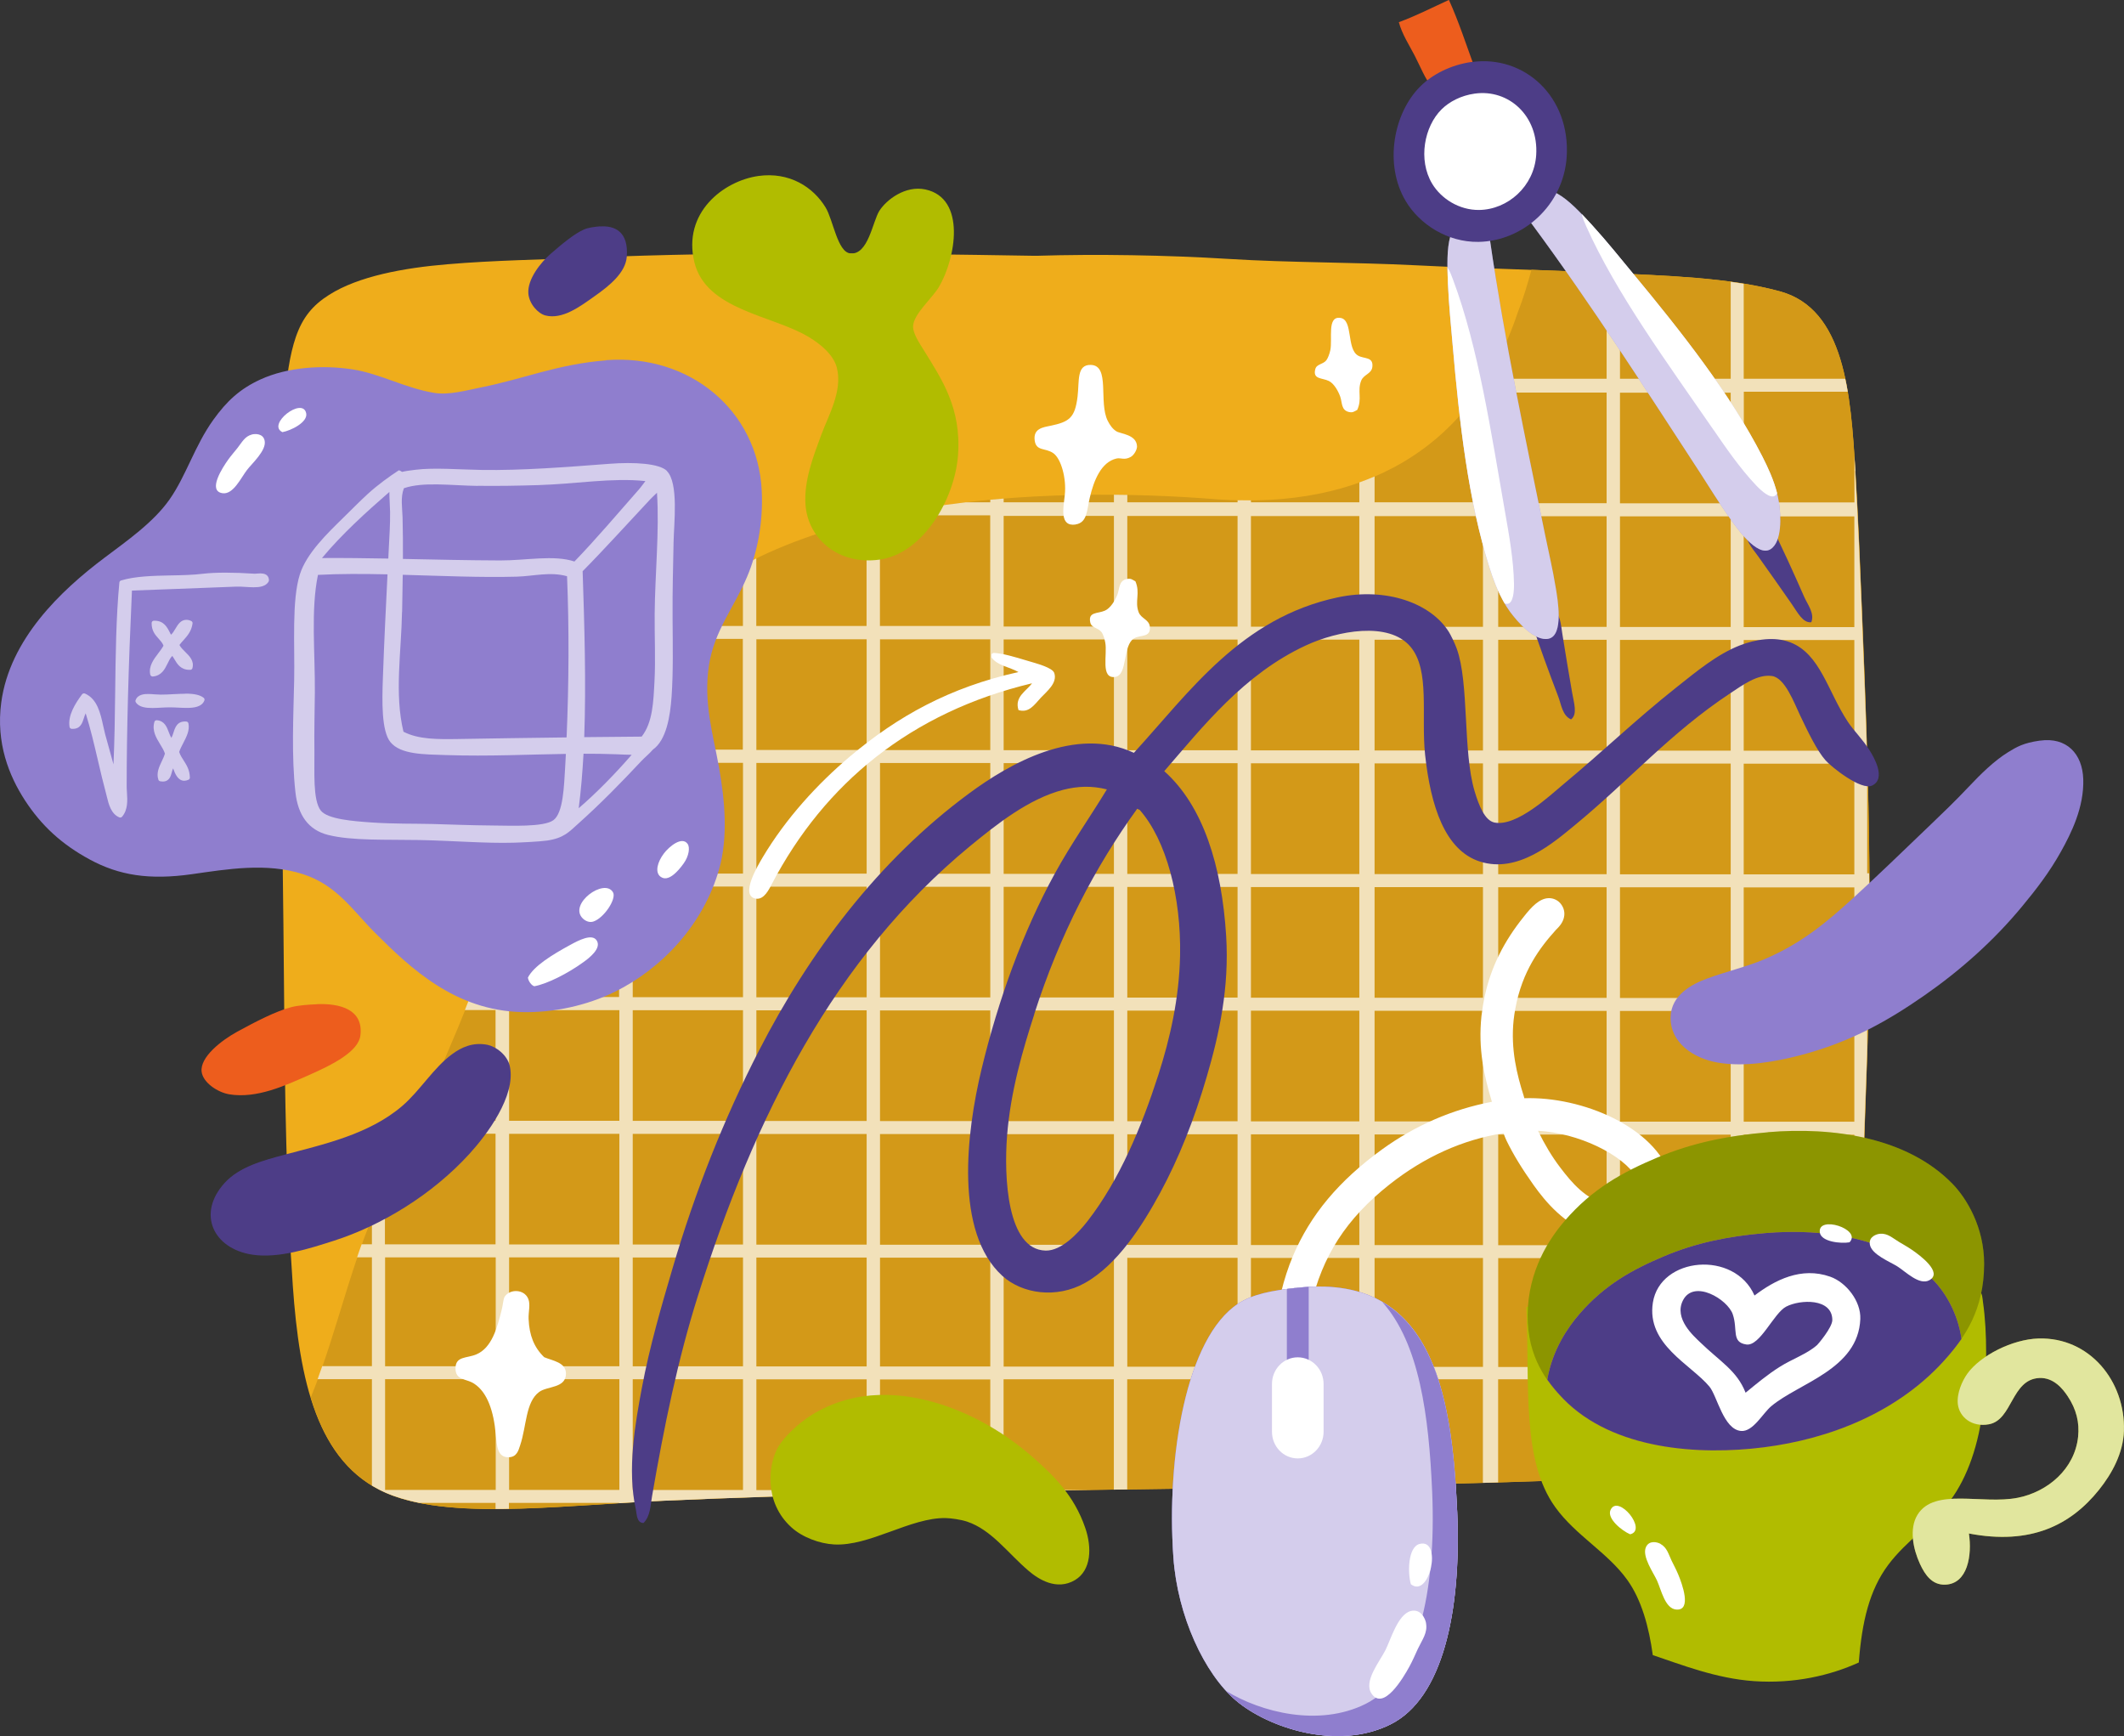 <?xml version="1.0" encoding="UTF-8"?>
<svg id="_Слой_2" data-name="Слой 2" xmlns="http://www.w3.org/2000/svg" xmlns:xlink="http://www.w3.org/1999/xlink" viewBox="0 0 238.27 194.74">
  <rect x="0" y="0" width="238.27" height="194.74" fill="#333333" stroke="none"/>
  <defs>
    <style>
      .cls-1 {
        clip-rule: evenodd;
      }

      .cls-1, .cls-2, .cls-3 {
        fill: #8f7ece;
      }

      .cls-4, .cls-5, .cls-6, .cls-7 {
        fill: #fff;
      }

      .cls-5, .cls-8, .cls-9, .cls-10, .cls-11, .cls-6, .cls-3, .cls-12 {
        fill-rule: evenodd;
      }

      .cls-8, .cls-13 {
        fill: #efad1b;
      }

      .cls-9 {
        opacity: .21;
      }

      .cls-10 {
        fill: #ed5d1d;
      }

      .cls-11 {
        fill: #b1bc00;
      }

      .cls-6, .cls-14 {
        opacity: .61;
      }

      .cls-7 {
        opacity: .7;
      }

      .cls-12, .cls-15 {
        fill: #4d3d87;
      }

      .cls-16 {
        clip-path: url(#clippath);
      }

      .cls-17 {
        opacity: .12;
      }

      .cls-18 {
        opacity: .62;
      }
    </style>
    <clipPath id="clippath">
      <path class="cls-1" d="m145.31,144.47c15.12-1.8,17.57,11.19,18.16,25.13.48,11.2-1.64,20.9-7.48,23.81-6.05,3.01-13.8.31-17.31-2.65-3.59-3.03-6.59-9.53-7.05-16.1-.79-11.24,1.43-24.63,7.27-28.44,1.69-1.1,3.83-1.46,6.41-1.76Z"/>
    </clipPath>
  </defs>
  <g id="OBJECTS">
    <g>
      <g>
        <path class="cls-8" d="m116.29,28.69c6.69-.21,14.57-.08,21.51.35,6.92.43,13.96.36,21.13.72,6.76.34,14.01.51,21,.84,7.18.34,13.99.52,19.72,2.08,7.3,1.98,7.95,11.49,8.48,20.15.32,5.29.53,10.85.75,15.99.73,17.44,1.14,31.66.58,49.47-.17,5.32-.44,11.32-.52,16.73-.18,11.35-.37,22.92-7.11,27.07-3.32,2.04-8.48,2.99-13.4,3.43-5.18.46-10.9.44-16.12.62-32.29,1.09-65.85.75-97.94,2.19-5.09.23-10.51.71-15.87.88-5.72.18-11.26-.05-15.2-1.76-7.77-3.37-9.71-12.73-10.45-23.2-.72-10.24-.9-21.46-.98-32.48-.08-10.77-.26-21.28-.35-32.98-.07-9.45.45-16.66.29-25.42-.09-5.21,0-11.58,1.38-15.58.75-2.16,1.86-3.54,3.73-4.72,3.29-2.09,8.36-3.02,13.27-3.43,5.26-.45,10.59-.52,16-.75,16.17-.69,32.65-.48,49.84-.2.08,0,.17,0,.25,0Z"/>
        <g>
          <path class="cls-13" d="m43.31,167.44c3.94,1.71,9.48,1.94,15.2,1.76,5.36-.17,10.78-.65,15.87-.88,32.09-1.44,65.65-1.1,97.94-2.19,5.22-.18,10.94-.16,16.12-.62,4.92-.44,10.08-1.39,13.4-3.43,6.74-4.15,6.92-15.71,7.11-27.07.09-5.41.35-11.41.52-16.73.56-17.81.15-32.02-.58-49.47-.21-5.14-.42-10.7-.75-15.99-.53-8.66-1.18-18.17-8.48-20.15-5.74-1.56-12.54-1.74-19.72-2.08-2.69-.13-5.42-.23-8.14-.33-.43,1.56-.9,3.18-1.54,4.79-5.24,15.73-17.83,22.02-33.55,20.97-19.4-1.57-49.81-.52-63.44,15.2-9.44,9.96-14.16,25.17-19.4,37.75-3.15,8.39-6.82,16.25-10.49,24.12-3.77,7.17-5.37,15.97-8.52,23.66,1.5,4.9,4.03,8.77,8.46,10.69Z"/>
          <g class="cls-17">
            <path d="m43.31,167.44c3.94,1.71,9.48,1.94,15.2,1.76,5.36-.17,10.78-.65,15.87-.88,32.09-1.44,65.65-1.1,97.94-2.19,5.22-.18,10.94-.16,16.12-.62,4.92-.44,10.08-1.39,13.4-3.43,6.74-4.15,6.92-15.71,7.11-27.07.09-5.41.35-11.41.52-16.73.56-17.81.15-32.02-.58-49.47-.21-5.14-.42-10.7-.75-15.99-.53-8.66-1.18-18.17-8.48-20.15-5.74-1.56-12.54-1.74-19.72-2.08-2.69-.13-5.42-.23-8.14-.33-.43,1.56-.9,3.18-1.54,4.79-5.24,15.73-17.83,22.02-33.55,20.97-19.4-1.57-49.81-.52-63.44,15.2-9.44,9.96-14.16,25.17-19.4,37.75-3.15,8.39-6.82,16.25-10.49,24.12-3.77,7.17-5.37,15.97-8.52,23.66,1.5,4.9,4.03,8.77,8.46,10.69Z"/>
          </g>
          <path class="cls-7" d="m208.14,52.83c-.03-.56-.07-1.13-.11-1.69v5.21h-12.41v-12.41h11.66c-.08-.49-.17-.98-.28-1.46h-11.39v-10.65c-.48-.08-.97-.15-1.46-.22v10.87h-12.42v-11.79c-.5-.02-1-.05-1.5-.07v11.86h-12.16v-2.24c-.67,1.32-1.41,2.55-2.21,3.69h.5v12.41h-12.16v-2.9c-.56.24-1.13.46-1.71.67v2.23h-12.16v-.22c-.5,0-1,0-1.5-.01v.23h-12.37v-.83c-.5,0-1-.02-1.5-.02v.85h-12.37v-.42c-.5.04-1,.08-1.5.13v.29h-2.75c-3.01.35-6.01.83-8.94,1.46h11.68v12.41h-12.37v-12.27c-.5.11-1,.23-1.5.35v11.92h-12.37v-7.58c-.51.25-1.01.51-1.5.77v6.81h-9.16c-.32.33-.64.67-.94,1.01-.14.15-.27.3-.41.44h10.5v12.42h-12.37v-10.25c-.52.64-1.02,1.3-1.5,1.97v8.28h-5.05c-.25.48-.5.97-.74,1.46h5.79v12.42h-11.23c-.19.49-.39.97-.58,1.46h11.8v12.41h-12.37v-10.99c-.51,1.28-1.01,2.55-1.5,3.81v7.18h-2.85c-.19.49-.39.97-.58,1.46h3.44v12.41h-8.81c-.22.49-.44.97-.67,1.46h9.48v12.41h-12.41v-6.13c-.52,1.02-1.01,2.08-1.46,3.15v2.97h-1.15c-.17.48-.35.97-.51,1.46h1.66v12.21h-5.57c-.17.49-.34.97-.52,1.46h6.09v11.94c.5.3,1.02.57,1.57.81,1.13.49,2.39.85,3.75,1.13h8.55v.68c.5,0,1,0,1.5-.02v-.66h12.37v.03c1.66-.1,3.3-.2,4.9-.27,15.76-.71,31.88-.98,48.03-1.21h-9.81v-12.42h12.37v12.38c.5,0,1-.01,1.5-.02v-12.36h12.37v12.18c.5,0,1-.01,1.5-.02v-12.16h12.16v11.95c.57-.01,1.14-.02,1.71-.03v-11.92h12.16v11.62c.57-.02,1.14-.04,1.71-.05v-11.57h12.16v11.24c.5-.01,1-.03,1.5-.05v-11.2h12.42v10.04c.49-.09.98-.2,1.46-.31v-9.73h11.38c.15-.47.29-.96.41-1.46h-11.79v-12.21h12.41v9.17c.74-4.6.83-9.91.91-15.18.09-5.41.35-11.41.52-16.73,0-.25.01-.49.02-.74v-4.26h.11c.01-.49.02-.98.03-1.46h-.14v-12.41h.23c0-.49,0-.97-.01-1.46h-.22v-12.33c-.15-5.41-.36-10.93-.6-16.81-.21-5.14-.42-10.7-.75-15.99ZM55.61,167.11h-12.41v-12.42h12.41v12.42Zm0-13.87h-12.41v-12.21h12.41v12.21Zm13.87,13.87h-12.37v-12.42h12.37v12.42Zm0-13.87h-12.37v-12.21h12.37v12.21Zm0-13.66h-12.37v-12.41h12.37v12.41Zm0-13.87h-12.37v-12.41h12.37v12.41Zm13.87,41.41h-12.37v-12.42h12.37v12.42Zm0-13.87h-12.37v-12.21h12.37v12.21Zm0-13.66h-12.37v-12.41h12.37v12.41Zm0-13.87h-12.37v-12.41h12.37v12.41Zm0-13.87h-12.37v-12.41h12.37v12.41Zm0-13.87h-12.37v-12.42h12.37v12.42Zm13.87,69.15h-12.37v-12.42h12.37v12.42Zm0-13.87h-12.37v-12.21h12.37v12.21Zm0-13.66h-12.37v-12.41h12.37v12.41Zm0-13.87h-12.37v-12.41h12.37v12.41Zm0-13.87h-12.37v-12.41h12.37v12.41Zm0-13.87h-12.37v-12.42h12.37v12.42Zm0-13.87h-12.37v-12.42h12.37v12.42Zm13.87,83.02h-12.37v-12.42h12.37v12.42Zm0-13.87h-12.37v-12.21h12.37v12.21Zm0-13.66h-12.37v-12.41h12.37v12.41Zm0-13.87h-12.37v-12.41h12.37v12.41Zm0-13.87h-12.37v-12.41h12.37v12.41Zm0-13.87h-12.37v-12.42h12.37v12.42Zm0-13.87h-12.37v-12.42h12.37v12.42Zm13.87,69.15h-12.37v-12.21h12.37v12.21Zm0-13.66h-12.37v-12.41h12.37v12.41Zm0-13.87h-12.37v-12.41h12.37v12.41Zm0-13.87h-12.37v-12.41h12.37v12.41Zm0-13.87h-12.37v-12.42h12.37v12.42Zm0-13.87h-12.37v-12.42h12.37v12.42Zm0-13.87h-12.37v-12.41h12.37v12.41Zm13.87,83.02h-12.37v-12.21h12.37v12.21Zm0-13.66h-12.37v-12.41h12.37v12.41Zm0-13.87h-12.37v-12.41h12.37v12.41Zm0-13.87h-12.37v-12.41h12.37v12.41Zm0-13.87h-12.37v-12.42h12.37v12.42Zm0-13.87h-12.37v-12.42h12.37v12.42Zm0-13.87h-12.37v-12.41h12.37v12.41Zm13.66,83.02h-12.16v-12.21h12.16v12.21Zm0-13.66h-12.16v-12.41h12.16v12.41Zm0-13.87h-12.16v-12.41h12.16v12.41Zm0-13.87h-12.16v-12.41h12.16v12.41Zm0-13.87h-12.16v-12.42h12.16v12.42Zm0-13.87h-12.16v-12.42h12.16v12.42Zm0-13.87h-12.16v-12.41h12.16v12.41Zm13.87,83.02h-12.16v-12.21h12.16v12.21Zm0-13.66h-12.16v-12.41h12.16v12.41Zm0-13.87h-12.16v-12.41h12.16v12.41Zm0-13.87h-12.16v-12.41h12.16v12.41Zm0-13.87h-12.16v-12.42h12.16v12.42Zm0-13.87h-12.16v-12.42h12.16v12.42Zm0-13.87h-12.16v-12.41h12.16v12.41Zm13.87,83.02h-12.16v-12.21h12.16v12.21Zm0-13.66h-12.16v-12.41h12.16v12.41Zm0-13.87h-12.16v-12.41h12.16v12.41Zm0-13.87h-12.16v-12.41h12.16v12.41Zm0-13.87h-12.16v-12.42h12.16v12.42Zm0-13.87h-12.16v-12.42h12.16v12.42Zm0-13.87h-12.16v-12.41h12.16v12.41Zm0-13.87h-12.16v-12.41h12.16v12.41Zm13.92,96.89h-12.42v-12.21h12.42v12.21Zm0-13.66h-12.42v-12.41h12.42v12.41Zm0-13.87h-12.42v-12.41h12.42v12.41Zm0-13.87h-12.42v-12.41h12.42v12.41Zm0-13.87h-12.42v-12.42h12.42v12.42Zm0-13.87h-12.42v-12.42h12.42v12.42Zm0-13.87h-12.42v-12.41h12.42v12.41Zm0-13.87h-12.42v-12.41h12.42v12.41Zm13.87,83.23h-12.41v-12.41h12.41v12.41Zm0-13.87h-12.41v-12.41h12.41v12.41Zm0-13.87h-12.41v-12.41h12.41v12.41Zm0-13.87h-12.41v-12.42h12.41v12.42Zm0-13.87h-12.41v-12.42h12.41v12.42Zm0-13.87h-12.41v-12.41h12.41v12.41Z"/>
        </g>
      </g>
      <g>
        <g>
          <path class="cls-12" d="m130.6,86.49c4.36,3.88,6.46,10.6,6.95,18.48.36,5.8-.76,10.96-2.17,15.77-1.41,4.83-3.13,9.16-5.24,13.06-1.98,3.64-4.76,8.05-8.45,10.11-3.18,1.77-7.02,1.22-9.25-.81-5.37-4.89-4.05-16.03-2.33-23.18,1.88-7.82,4.66-15.45,8.22-21.94,1.85-3.37,3.99-6.39,5.84-9.44-1.71-.43-3.27-.37-4.91.05-3.85,1-7.43,3.84-10.45,6.32-15.17,12.5-24.18,30.29-30.52,50.44-2.26,7.17-3.77,14.52-5.15,22.51-.17.96-.17,2.2-.95,2.96-.79,0-.75-1.04-.85-1.46-1.02-4.54-.07-9.75.66-13.66.88-4.72,2.24-9.33,3.45-13.45,2.51-8.56,5.78-16.81,9.7-24.43,5.64-10.98,13.34-21.29,23.55-28.82,4.52-3.34,11.96-7.62,18.5-4.56,6.26-6.85,12.01-15.13,22.87-17.44,5.48-1.16,10.47.67,12.47,3.89.19.3.65,1.23.87,1.84,1.42,3.89.67,11.52,2.01,16.01.5,1.67,1.16,3.3,2.24,3.52,2.49.49,6.27-3.09,7.68-4.26,4.55-3.78,8.02-7.17,12.69-10.88,2.32-1.84,4.59-3.73,7.14-4.73,1.77-.69,3.91-1.02,5.65-.35,3.39,1.3,4.22,5.53,6.48,8.93.71,1.07,1.62,1.89,2.47,3.25.37.59,1.89,3.11.24,3.89-1.22.58-4.54-2.06-5.22-2.83-.95-1.07-1.95-3.14-2.83-4.99-.71-1.49-1.72-4.26-3.18-4.47-1.61-.23-3.28,1.01-4.67,1.93-6.71,4.43-11.33,9.77-17.48,14.83-2.39,1.96-6.34,5.4-10.59,4.06-3.96-1.25-5.55-6.27-6.17-11.97-.47-4.41.58-9.5-1.64-12.13-2.43-2.89-8.2-1.79-11.73-.15-6.96,3.22-11.58,9.13-15.89,14.1Zm-14.57,27.26c-1.27,3.94-2.67,8.63-3.06,13.68-.35,4.53-.02,12.74,4.33,12.84,1.76.04,3.62-1.92,4.71-3.32,3.59-4.62,6.07-10.61,7.93-16.38,1.33-4.14,2.34-8.6,2.44-13.39.13-6.55-1.53-12.96-4.55-16.36-.13,0-.16-.09-.26-.11-4.74,6.56-8.66,14.05-11.55,23.03Z"/>
          <path class="cls-5" d="m114.26,79.66c-.5-1.52.92-2.17,1.51-3.02-13.56,3.24-23.28,11.22-29.19,22.52-.29.55-.85,1.76-1.76,1.64-1.91-.27.26-3.83.75-4.66,2.59-4.34,6.12-8.21,9.81-11.32,5.31-4.47,11.17-7.74,18.87-9.44-.98-.57-2.38-.72-3.02-1.64v-.38c.1-.02.13-.13.25-.13,1.04.06,2.27.43,3.77.88,1.04.31,2.82.77,3.02,1.38.37,1.13-.85,2.06-1.51,2.77-.73.79-1.34,1.75-2.52,1.38Z"/>
        </g>
        <path class="cls-11" d="m91.04,158.71c5-3.09,10.41-2.5,14.44-1.22,3.64,1.15,7.3,3.23,10.49,6.05,2.17,1.92,4.52,4.16,5.78,7.85.75,2.19.68,4.73-1.15,5.83-2.06,1.23-4.11-.09-5.21-1.03-2.33-1.98-4.15-4.6-6.9-5.52-.68-.23-1.81-.39-2.41-.4-3.93-.07-8.53,3.18-12.51,2.96-1.62-.09-3.55-.79-4.79-1.92-3.14-2.84-2.59-7.13-1.47-9.04.64-1.09,2.25-2.64,3.75-3.57Z"/>
        <g>
          <path class="cls-11" d="m85.06,19.74c3.5-.49,6.16,1.24,7.55,3.52.86,1.41,1.33,5,2.77,5.16,2.02.22,2.5-3.56,3.27-4.78.79-1.23,2.91-2.87,5.16-2.39,4.61.99,3.41,7.74,1.51,10.95-.74,1.24-2.86,3.05-2.89,4.4-.02.82.72,1.9,1.26,2.77,1.91,3.11,4.18,6.37,3.78,11.7-.38,5-3.96,11.03-8.81,11.7-4.68.64-8.04-2.41-8.3-6.17-.19-2.71.9-5.46,1.76-7.8.82-2.22,2.42-4.95,1.76-7.55-.36-1.44-1.83-2.68-3.27-3.52-4.07-2.39-11.4-2.98-12.71-8.3-1.37-5.57,3.27-9.14,7.17-9.69Z"/>
          <path class="cls-12" d="m54.69,117.19c.88.18,2.23,1.09,2.51,2.43.69,3.31-2.59,7.66-4.53,9.79-4.18,4.59-9.88,8.05-15.23,9.76-2.66.85-6.17,2-9.12,1.56-4.38-.66-6.26-4.57-3.14-8.03,1.65-1.83,4.33-2.54,6.73-3.18,4.29-1.15,9.47-2.26,13.21-5.47,1.99-1.7,3.53-4.31,5.61-5.82,1.01-.74,2.29-1.37,3.96-1.04Z"/>
          <path class="cls-12" d="m67.3,25.4c1.64-.12,3.24.56,3.01,3.41-.14,1.76-1.89,3.21-3.62,4.42-1.58,1.12-3.59,2.65-5.52,2.15-.79-.21-1.8-1.26-1.9-2.46-.12-1.61,1.4-3.49,2.49-4.44,1.28-1.11,2.68-2.28,3.75-2.74.48-.21,1.18-.3,1.78-.35Z"/>
          <path class="cls-10" d="m35.53,112.63c2.65-.11,5.25.61,4.9,3.5-.21,1.79-3.03,3.25-5.81,4.47-2.55,1.12-5.79,2.66-8.91,2.14-1.29-.22-2.93-1.3-3.09-2.52-.22-1.64,2.23-3.54,3.99-4.5,2.05-1.12,4.32-2.3,6.05-2.75.78-.21,1.91-.29,2.88-.33Z"/>
          <path class="cls-3" d="m228.86,83.07c2.94-.41,4.75,1.44,4.84,4.33.1,3.14-1.34,6.04-2.52,8.15-1.29,2.31-2.76,4.21-4.36,6.14-3.16,3.82-6.89,7.14-10.94,9.96-3.86,2.68-8.13,5.22-14.04,6.74-2.55.66-6.03,1.32-9.1.8-2.79-.47-5.41-2.26-5.33-5.13.07-2.45,2.33-3.66,4.16-4.33,2.04-.74,4.39-1.31,6.29-2.11,4.27-1.8,7.14-4.27,9.97-6.84,2.73-2.49,5.71-5.37,8.71-8.25,1.39-1.33,2.87-2.75,4.26-4.23,1.42-1.51,2.93-2.98,4.45-3.92.99-.61,1.73-1.05,3.58-1.31Z"/>
        </g>
        <g>
          <g>
            <path class="cls-5" d="m120.68,58.83c-1.87.28-1.38-1.93-1.23-3.32.2-1.87-.42-4.07-1.29-4.68-.9-.63-1.93-.19-2.09-1.44-.17-1.33.94-1.46,1.75-1.63,2.14-.44,2.77-.9,3.06-3.27.21-1.74-.13-3.61,1.49-3.56,2.2.06.84,4.18,1.9,6.28.25.49.55.91.97,1.17.48.29,2.25.35,2.31,1.67.02.37-.33,1-.72,1.21-.72.39-1.09.05-1.59.17-1.7.4-2.53,2.42-2.99,4.4-.33,1.39-.27,2.79-1.58,2.99Z"/>
            <path class="cls-5" d="m127.38,65.21c-.37-.2-.49-.36-.96-.27-.93.18-.81,1.07-1.07,1.75-.25.65-.78,1.53-1.4,1.8-.8.36-1.92.1-1.64,1.34.14.61.86.56,1.25,1.06.2.25.36.8.43,1.19.25,1.34-.56,4.06,1.09,3.85,1.48-.19.8-3.59,2.18-4.35.72-.4,1.83-.05,1.73-1.27-.07-.83-.98-.91-1.26-1.65-.46-1.24.21-2.11-.36-3.46Z"/>
          </g>
          <path class="cls-5" d="m61.03,152.22c.99.42,2.47.58,2.46,1.87-.02,1.63-2.08,1.36-3,2.03-1.54,1.13-1.41,3.82-2.14,5.99-.19.57-.37,1.34-1.32,1.34-1.21,0-1.29-1.2-1.42-2.59-.22-2.5-.91-4.69-2.43-5.67-.92-.59-2.1-.35-2.08-1.73.01-1.37,1.26-1.09,2.34-1.55,1.72-.73,2.33-2.92,2.86-5.08.12-.48.16-1.14.31-1.38.55-.88,2.18-.9,2.65.23.27.64,0,1.48.04,2.28.08,1.82.61,3.16,1.73,4.25Z"/>
          <path class="cls-5" d="m152.25,45.98c-.36.18-.48.33-.93.23-.88-.2-.74-1.05-.97-1.71-.22-.63-.7-1.49-1.28-1.77-.76-.37-1.83-.16-1.52-1.33.15-.58.84-.51,1.23-.98.19-.24.37-.75.45-1.12.28-1.27-.41-3.9,1.16-3.64,1.41.23.65,3.46,1.95,4.22.68.4,1.74.1,1.61,1.27-.09.79-.97.84-1.25,1.54-.47,1.17.14,2.02-.45,3.29Z"/>
        </g>
        <g>
          <g>
            <path class="cls-12" d="m176.24,80.69c-.98-.43-1.09-1.66-1.44-2.57-1.01-2.65-2.15-5.73-3.08-8.6.57-.54,1.71-1.14,2.46-.99.87.18.91,1.51,1.1,2.68.37,2.36.71,4.28,1.08,6.47.19,1.13.64,2.43-.12,3.01Z"/>
            <path class="cls-3" d="m165.7,24.43c1.08-1.38,1.32,1.66,1.44,2.46,1.63,11.28,4,22.37,6.2,33.15.37,1.83.83,3.72,1.19,5.92.19,1.17.94,5.3-.81,5.68-1.53.34-3.46-1.84-4.33-3.03-1.13-1.55-1.81-3.41-2.32-5.03-2.36-7.48-3.35-16.08-4.12-25-.16-1.9-.42-4.36-.52-6.8-.16-3.91-.22-7.68,3.27-7.34Z"/>
            <path class="cls-4" d="m169.16,67.72c.6-.13.69-1.4.68-2.23-.04-2.72-.6-5.74-.96-7.81-1.63-9.27-3-18.61-5.89-26.35-.13-.34-.33-.91-.61-1.33,0,.58.03,1.18.05,1.78.1,2.45.36,4.9.52,6.8.77,8.92,1.76,17.52,4.12,25,.41,1.31.94,2.77,1.72,4.1.12.05.25.06.38.03Z"/>
            <path class="cls-12" d="m203.19,69.8c.39-1-.39-1.95-.79-2.84-1.14-2.6-2.49-5.59-3.85-8.29-.78.01-2.02.39-2.44,1.02-.5.74.4,1.71,1.1,2.68,1.39,1.94,2.5,3.54,3.78,5.37.66.94,1.25,2.17,2.21,2.05Z"/>
            <path class="cls-3" d="m171.15,22.37c-1.74-.21.23,2.11.7,2.76,6.77,9.16,12.88,18.73,18.89,27.94,1.02,1.57,2.02,3.23,3.31,5.05.68.97,3.06,4.43,4.57,3.48,1.32-.84,1.17-3.74.95-5.2-.29-1.89-1.11-3.7-1.89-5.21-3.58-6.98-8.92-13.79-14.64-20.68-1.22-1.47-2.76-3.4-4.41-5.21-2.63-2.89-5.24-5.62-7.49-2.93Z"/>
            <path class="cls-6" d="m165.7,24.43c1.08-1.38,1.32,1.66,1.44,2.46,1.63,11.28,4,22.37,6.2,33.15.37,1.83.83,3.72,1.19,5.92.19,1.17.94,5.3-.81,5.68-1.53.34-3.46-1.84-4.33-3.03-1.13-1.55-1.81-3.41-2.32-5.03-2.36-7.48-3.35-16.08-4.12-25-.16-1.9-.42-4.36-.52-6.8-.16-3.91-.22-7.68,3.27-7.34Z"/>
            <path class="cls-6" d="m171.15,22.37c-1.74-.21.23,2.11.7,2.76,6.77,9.16,12.88,18.73,18.89,27.94,1.02,1.57,2.02,3.23,3.31,5.05.68.97,3.06,4.43,4.57,3.48,1.32-.84,1.17-3.74.95-5.2-.29-1.89-1.11-3.7-1.89-5.21-3.58-6.98-8.92-13.79-14.64-20.68-1.22-1.47-2.76-3.4-4.41-5.21-2.63-2.89-5.24-5.62-7.49-2.93Z"/>
            <path class="cls-4" d="m192.26,48.26c1.19,1.73,2.92,4.28,4.8,6.24.58.6,1.53,1.44,2.05,1.11.11-.07.19-.17.25-.29-.38-1.49-1.04-2.9-1.66-4.13-3.58-6.98-8.92-13.79-14.64-20.68-1.22-1.47-2.76-3.4-4.41-5.21-.4-.45-.81-.88-1.21-1.3.1.49.35,1.04.5,1.38,3.38,7.54,8.97,15.14,14.32,22.89Z"/>
            <g>
              <path class="cls-10" d="m165.44,7.62c-1.64.69-3.3,1.36-4.74,2.25-.87-1.07-1.36-2.4-2-3.63-.62-1.2-1.4-2.37-1.78-3.75,1.98-.73,3.76-1.65,5.62-2.5,1.09,2.4,1.95,5.05,2.89,7.62Z"/>
              <path class="cls-12" d="m165.08,6.96c5.94-.83,11.11,3.91,10.67,10.64-.36,5.43-4.92,9.46-9.9,9.53-3.47.05-6.6-1.96-8.16-4.58-2.46-4.13-1.36-9.9,1.66-12.88,1.34-1.32,3.38-2.39,5.73-2.72Z"/>
              <path class="cls-5" d="m165.43,10.5c3.84-.54,7.18,2.53,6.9,6.89-.23,3.51-3.18,6.12-6.4,6.16-2.24.03-4.27-1.27-5.28-2.96-1.59-2.67-.88-6.41,1.07-8.33.87-.86,2.19-1.55,3.71-1.76Z"/>
            </g>
          </g>
          <g>
            <path class="cls-3" d="m67.96,40.4c9.47-.74,17.04,5.69,17.49,14.6.18,3.59-.49,6.98-1.64,9.69-1.46,3.47-3.67,6.01-4.28,9.94-.64,4.16.46,7.7,1.13,11.45.64,3.6,1.05,7.79,0,11.45-1.75,6.11-6.31,11.06-11.7,13.72-3.1,1.52-6.85,2.36-10.44,2.27-7.47-.2-12.42-4.87-16.48-8.93-2.49-2.49-4.24-5.31-8.05-6.54-4.09-1.33-8.56-.55-12.46,0-4.79.68-8.18.13-11.45-1.64-3.13-1.69-5.43-3.79-7.3-6.67-1.76-2.72-3.25-6.39-2.64-10.95.95-7.08,6.64-12.52,11.58-16.23,2.52-1.9,5.49-3.96,7.3-6.54,1.86-2.65,2.82-6.02,4.91-8.93,1.52-2.12,3-3.48,5.29-4.53,3.09-1.41,7.03-1.64,10.32-1.13,3.08.47,5.89,2.1,9.19,2.64,1.63.27,3.66-.3,5.29-.63,4.8-.96,8.52-2.59,13.96-3.02Z"/>
            <g class="cls-14">
              <path class="cls-4" d="m29.28,64.31c-.13,0-.27.01-.4.02-.1,0-.18.02-.3.02-2.45-.16-4.4-.16-5.77,0-1.15.14-2.43.17-3.68.19-1.97.04-4,.09-5.56.57-.1.03-.17.12-.18.23-.37,3.88-.42,8.15-.47,12.28-.03,2.69-.07,5.45-.19,8.11-.14-.51-.28-1.02-.42-1.52-.18-.63-.35-1.26-.52-1.88-.07-.29-.14-.59-.21-.9-.31-1.43-.67-3.04-2.05-3.64-.11-.05-.24-.01-.32.08-.77,1.03-1.62,2.38-1.41,3.66.02.12.12.21.24.22.05,0,.09,0,.14,0,.86,0,1.07-.7,1.23-1.21.06-.19.12-.38.2-.53.53,1.67.97,3.54,1.39,5.35.28,1.2.57,2.44.88,3.58.04.13.07.26.1.4.21.87.48,1.96,1.41,2.34.03.01.07.02.1.02.08,0,.15-.03.2-.09.67-.78.61-1.83.55-2.75-.02-.25-.03-.5-.03-.73,0-5.99.19-13.15.59-21.89,1.54-.06,3.19-.12,4.86-.18,2.3-.08,4.65-.17,6.8-.26.33-.01.7,0,1.07.03.31.02.62.04.92.04.62,0,1.38-.07,1.69-.66.02-.04.03-.09.03-.14-.01-.28-.14-.75-.9-.75Z"/>
              <path class="cls-4" d="m16.86,75.67c.03.12.13.21.26.21,0,0,.02,0,.02,0,.98-.09,1.34-.81,1.65-1.44.16-.33.31-.65.54-.87.09.12.16.25.24.38.31.52.7,1.18,1.68,1.18h.1c.12,0,.21-.09.24-.2.21-.81-.34-1.35-.81-1.81-.26-.26-.51-.5-.65-.78.13-.18.28-.34.44-.52.45-.5.91-1.02,1.03-1.89.02-.12-.05-.23-.15-.28-.2-.09-.37-.13-.55-.13-.63,0-.95.54-1.23,1.01-.16.26-.31.52-.49.66-.04-.08-.09-.17-.13-.25-.3-.59-.67-1.32-1.71-1.32h-.08c-.14,0-.25.12-.25.26-.01.88.41,1.34.78,1.75.22.25.44.48.55.79-.15.28-.36.56-.59.86-.51.67-1.09,1.44-.9,2.37Z"/>
              <path class="cls-4" d="m20.81,77.81c-.44,0-.91.03-1.37.05-.47.03-.96.05-1.42.05-.2,0-.42-.02-.65-.03-.25-.02-.51-.04-.75-.04-.32,0-1.17,0-1.41.7-.03.07-.02.16.02.22.35.58,1.18.65,1.87.65.33,0,.68-.02,1.02-.04.65-.04,1.24-.04,1.88,0,.33.02.66.03.97.03.77,0,1.68-.1,1.96-.84.04-.11,0-.23-.09-.3-.42-.32-1.05-.46-2.04-.46Z"/>
              <path class="cls-4" d="m20.1,84.35c.1-.33.28-.66.46-1.01.36-.7.74-1.42.58-2.2-.02-.11-.12-.2-.23-.21-1.04-.09-1.27.68-1.45,1.24-.07.22-.14.43-.23.59-.12-.18-.21-.41-.3-.65-.21-.56-.47-1.26-1.34-1.33-.13,0-.24.07-.27.19-.29.99.21,1.79.64,2.5.22.36.43.7.54,1.05-.07.27-.21.56-.35.86-.3.63-.64,1.34-.38,2.08.03.09.11.15.2.17.1.02.2.03.28.03.75,0,.91-.61,1.03-1.06.04-.17.09-.31.14-.42.22.61.54,1.39,1.25,1.39.15,0,.31-.04.47-.11.1-.04.16-.14.16-.24-.02-.88-.37-1.41-.7-1.93-.19-.3-.38-.58-.49-.93Z"/>
            </g>
            <g>
              <g>
                <path class="cls-5" d="m31.68,48.47c-1.79-.87,2.28-4.02,2.67-2.11.2,1-1.72,1.94-2.67,2.11Z"/>
                <path class="cls-5" d="m28.23,48.74c.4-.11,1.3-.13,1.46.7.22,1.08-1.44,2.56-1.98,3.27-.67.86-1.53,2.78-2.74,2.61-1.73-.24,0-2.89.64-3.78.34-.47.72-.9,1.02-1.28.52-.66.83-1.31,1.61-1.52Z"/>
              </g>
              <g>
                <path class="cls-5" d="m59.22,109.65c.65-1.29,2.71-2.56,4.81-3.7.9-.49,2.37-1.25,2.89-.49.63.91-.9,2.04-1.45,2.44-1.74,1.27-4.09,2.46-5.53,2.72-.33-.09-.67-.58-.72-.97Z"/>
                <path class="cls-5" d="m65.38,103.02c-1.66-1.62,2.44-4.6,3.39-2.93.41.73-1.03,2.91-2.23,3.28-.43.13-.87-.07-1.16-.35Z"/>
                <path class="cls-5" d="m74.09,98.33c-.65-.51-.33-1.66.39-2.61.58-.77,2.03-1.97,2.66-1.06.28.4.14,1.36-.43,2.16-.67.95-1.78,2.16-2.61,1.51Z"/>
              </g>
            </g>
            <path class="cls-6" d="m74.83,52.83c-.85-.86-3.72-1.02-6.45-.81-4.96.38-9.89.76-14.33.69-2.53-.04-5.39-.28-7.43-.02-.56.07-1.08.13-1.52.24-.11-.08-.22-.15-.36-.18-1.09.71-2.37,1.64-3.45,2.62-.96.88-1.91,1.85-2.81,2.73-1.72,1.69-4.09,3.95-4.84,6.32-.93,2.91-.56,7.98-.64,11.85-.09,4.24-.31,8.48.14,12.58.28,2.56,1.44,4.24,3.67,4.8,2.69.67,6.49.5,10.21.57,3.68.07,7.5.39,10.58.3.78-.02,2.94-.12,3.77-.24,1.9-.28,2.47-.98,3.47-1.87,2.57-2.3,4.86-4.65,7.08-7.02.39-.42.91-.83,1.32-1.31,1.5-1.06,1.94-3.68,2.1-5.97.19-2.77.13-5.81.11-8.69-.02-3.58.06-5.52.11-8.56.04-2.15.59-6.67-.75-8.03Zm-21.22,1.66c2.22.03,4.55-.01,6.79-.08,4.22-.13,8.3-.85,12-.45-.24.31-.46.63-.66.86-2.41,2.74-4.88,5.66-7.3,8.16-2.29-.77-5.46-.11-8.31-.12-3.67-.01-7.31-.1-10.93-.17.01-1.54,0-3.08-.04-4.65-.03-1.06-.25-2.25.15-3.28,2.19-.75,5.27-.3,8.3-.26Zm-8.5,14.11c.02-1.38.05-2.75.07-4.13,4.35.12,8.81.32,12.77.21,1.98-.06,3.75-.58,5.66-.05.24,5.77.21,12.04-.05,18.08-4.06.05-8.28.11-12.23.18-2.21.03-4.38.06-6.07-.82-1.03-4.27-.24-8.91-.16-13.46Zm-1.43-13.43c0,.77.07,1.64.08,2.27.02,1.33-.09,2.89-.13,3.78-.02.49-.05.96-.07,1.43-2.48-.04-4.96-.08-7.44-.06,2.25-2.7,4.97-5.16,7.57-7.42Zm18.39,36.83c-1.1.79-4.79.6-6.78.59-2.52-.02-4.63-.11-6.8-.17-2.02-.05-4.3,0-6.8-.17-1.98-.14-4.94-.35-5.71-1.34-.91-1.18-.68-4.45-.71-6.53-.03-2.4.03-4.77.05-6.67.04-4.44-.47-9.32.35-13.23,2.41-.13,5.07-.12,7.8-.06-.19,3.94-.37,7.36-.52,11.67-.09,2.52-.17,5.9.85,7.15,1.15,1.4,3.77,1.37,6.21,1.45,4.87.16,9.14-.07,13.47-.13-.03.5-.05.99-.08,1.48-.13,2.13-.21,5.16-1.33,5.96Zm2.85-1.35c.25-1.94.42-3.99.54-6.11,1.21,0,2.43.01,3.68.06.6.02,1.17.06,1.72.06-1.9,2.19-4.02,4.34-5.94,5.99Zm8.52-21.79c-.02,2.54.11,5.15-.02,7.55-.12,2.28-.19,4.62-1.44,6.21-2.02.01-4.19.03-6.44.06.22-6.07.02-12.59-.18-18.61,2.5-2.53,5.13-5.45,7.56-8.04.22-.24.5-.49.78-.76.28,4.31-.22,9.1-.26,13.59Z"/>
          </g>
          <g>
            <g>
              <g>
                <path class="cls-4" d="m187.48,132.19l-.07-.22c-1.72-5.54-9.92-9.01-16.41-8.79-.02-.09-.05-.18-.07-.26-.75-2.36-1.48-5.21-1.13-8.52.05-.43.11-.85.19-1.27.77-4.21,2.75-6.84,4.56-8.84l.08-.08c.27-.27.77-.78.85-1.52.06-.52-.12-1.03-.49-1.43-.34-.35-.8-.54-1.29-.52-1.02.04-1.9.99-2.7,2l-.07.09c-2.22,2.75-3.65,5.62-4.35,8.79-.17.78-.3,1.57-.39,2.34-.39,3.73.3,6.7,1.17,9.62-4.46.85-8.6,2.65-12.32,5.34-4.85,3.52-8.03,7.32-10,11.96-1.06,2.51-1.78,5.48-2.14,8.83-.03.27-.05.53-.07.79-.54,6.2.14,11.43,2.14,16.47.72,1.81,1.73,3.57,2.92,5.07l.11.15c.34.45,1.12,1.5,2.36,1.33.18-.02.37-.08.55-.15l.28-.12c.12-.05.21-.14.27-.26l.13-.28c.1-.2.16-.42.18-.63.11-.99-.53-1.64-.87-1.99,0,0-.04-.04-.04-.04-.02-.02-.05-.05-.07-.07-1.87-2.38-3.25-5.64-4-9.44-.41-2.05-.6-4.33-.57-6.58.04-2.69.32-5.19.82-7.43,1.27-5.63,3.99-9.85,8.84-13.68,3.91-3.09,8.21-5.03,12.78-5.75,0,.01.01.03.02.04.09.24.19.53.33.81.74,1.52,1.7,3.1,3.03,4.97,1.32,1.85,3.45,4.44,6.72,5.54,1.34.45,2.82.6,4.16.42,1.03-.14,1.97-.46,2.71-.94,1.53-1,2.29-2.62,2.12-4.58-.04-.44-.17-.84-.28-1.16Zm-3.31,1.49c0,.09,0,.18-.01.27-.04.4-.2.69-.51.91-.68.48-2.13.59-3.34.27-2.42-.62-3.95-2.42-5.3-4.2-.9-1.18-1.71-2.53-2.48-4.1,4.48.25,9.53,2.62,11.14,5.34.27.45.51,1.16.51,1.51Z"/>
                <g>
                  <path class="cls-3" d="m145.31,144.47c15.12-1.8,17.57,11.19,18.16,25.13.48,11.2-1.64,20.9-7.48,23.81-6.05,3.01-13.8.31-17.31-2.65-3.59-3.03-6.59-9.53-7.05-16.1-.79-11.24,1.43-24.63,7.27-28.44,1.69-1.1,3.83-1.46,6.41-1.76Z"/>
                  <g class="cls-16">
                    <path class="cls-3" d="m145.31,144.47c15.12-1.8,17.57,11.19,18.16,25.13.48,11.2-1.64,20.9-7.48,23.81-6.05,3.01-13.8.31-17.31-2.65-3.59-3.03-6.59-9.53-7.05-16.1-.79-11.24,1.43-24.63,7.27-28.44,1.69-1.1,3.83-1.46,6.41-1.76Z"/>
                    <path class="cls-6" d="m145.31,144.47c15.12-1.8,17.57,11.19,18.16,25.13.48,11.2-1.64,20.9-7.48,23.81-6.05,3.01-13.8.31-17.31-2.65-3.59-3.03-6.59-9.53-7.05-16.1-.79-11.24,1.43-24.63,7.27-28.44,1.69-1.1,3.83-1.46,6.41-1.76Z"/>
                    <g>
                      <path class="cls-2" d="m163.47,169.61c-.43-10.15-1.85-19.78-8.42-23.59,4.19,4.66,5.24,12.79,5.61,21.29.48,11.2-1.64,20.9-7.48,23.81-5.23,2.6-11.71.94-15.64-1.46.37.41.75.78,1.15,1.11,3.51,2.96,11.25,5.66,17.31,2.65,5.84-2.91,7.96-12.61,7.48-23.81Z"/>
                      <g>
                        <rect class="cls-2" x="144.36" y="143.96" width="2.45" height="10.92"/>
                        <path class="cls-5" d="m148.48,160.59c0,1.65-1.3,2.99-2.9,2.99h0c-1.6,0-2.89-1.34-2.89-2.99v-5.36c0-1.65,1.29-2.99,2.89-2.99h0c1.6,0,2.9,1.34,2.9,2.99v5.36Z"/>
                      </g>
                    </g>
                  </g>
                </g>
              </g>
              <g>
                <path class="cls-5" d="m158.27,177.69c2.12,1.67,3.57-5.18.99-4.52-1.34.34-1.35,3.26-.99,4.52Z"/>
                <path class="cls-5" d="m159.98,182.07c-.1-.56-.61-1.66-1.73-1.37-1.45.38-2.27,3.28-2.82,4.36-.66,1.32-2.5,3.52-1.57,4.9,1.33,1.97,3.53-1.72,4.24-3.02.38-.69.68-1.41.96-2.01.49-1.03,1.11-1.79.91-2.87Z"/>
              </g>
            </g>
            <g>
              <g>
                <path class="cls-11" d="m221.99,144.75c.41.25.4.88.46,1.29.5,3.44.44,7.96.02,11.72-.47,4.22-1.75,7.93-3.69,10.54-1.95,2.63-4.93,4.5-6.96,7.22-2.1,2.81-2.95,6.36-3.3,10.95-3.21,1.46-7.25,2.4-11.76,2.09-4.22-.29-8.16-1.85-11.35-2.92-.43-3.15-1.27-6.22-2.86-8.43-2.19-3.07-5.79-4.98-8.08-8.16-3.79-5.26-2.87-13.51-3.24-22.46,16.52-1.24,33.62-1.24,50.75-1.83Z"/>
                <path class="cls-11" d="m220.87,171.99c.37,2.43-.12,5.69-2.69,5.75-1.41.03-2.2-1.03-2.8-2.33-.75-1.63-1.25-3.94-.27-5.52,1.91-3.07,7.25-1.1,11.26-1.9,3.38-.68,6.37-3.25,6.75-6.83.17-1.6-.19-3.09-1.17-4.56-.52-.78-1.56-2.13-3.2-2.04-3.13.17-2.98,4.7-5.63,5.19-1.95.36-3.32-.83-3.49-2.25-.14-1.22.48-2.6,1.06-3.42,1.46-2.04,5.05-3.86,7.97-3.95,5.75-.18,9.78,4.8,9.6,10.36-.08,2.5-1.34,4.8-2.81,6.63-3.16,3.93-7.63,6.21-14.58,4.88Z"/>
                <g class="cls-18">
                  <path class="cls-5" d="m220.87,171.99c.37,2.43-.12,5.69-2.69,5.75-1.41.03-2.2-1.03-2.8-2.33-.75-1.63-1.25-3.94-.27-5.52,1.91-3.07,7.25-1.1,11.26-1.9,3.38-.68,6.37-3.25,6.75-6.83.17-1.6-.19-3.09-1.17-4.56-.52-.78-1.56-2.13-3.2-2.04-3.13.17-2.98,4.7-5.63,5.19-1.95.36-3.32-.83-3.49-2.25-.14-1.22.48-2.6,1.06-3.42,1.46-2.04,5.05-3.86,7.97-3.95,5.75-.18,9.78,4.8,9.6,10.36-.08,2.5-1.34,4.8-2.81,6.63-3.16,3.93-7.63,6.21-14.58,4.88Z"/>
                </g>
                <path class="cls-11" d="m198.32,126.99c7.32-.62,15.65.57,20.73,5.81,1.55,1.6,3.54,4.83,3.53,8.97-.01,5.17-2.2,8.18-4.08,10.36-5.45,6.33-13.38,9.27-20.61,10.19-7.28.93-16.92.3-22.51-5.41-1.81-1.85-4.05-4.66-4.01-9.43.04-5,2.48-8.61,4.18-10.57,3.08-3.57,6.45-5.43,10.4-7.09,3.84-1.62,7.83-2.44,12.37-2.82Z"/>
                <path class="cls-9" d="m198.32,126.99c7.32-.62,15.65.57,20.73,5.81,1.55,1.6,3.54,4.83,3.53,8.97-.01,5.17-2.2,8.18-4.08,10.36-5.45,6.33-13.38,9.27-20.61,10.19-7.28.93-16.92.3-22.51-5.41-1.81-1.85-4.05-4.66-4.01-9.43.04-5,2.48-8.61,4.18-10.57,3.08-3.57,6.45-5.43,10.4-7.09,3.84-1.62,7.83-2.44,12.37-2.82Z"/>
                <g>
                  <path class="cls-13" d="m216.92,143.62c-4.64-4.79-12.26-5.88-18.94-5.31-4.14.35-7.8,1.11-11.3,2.59-3.61,1.52-6.68,3.22-9.5,6.48-1.28,1.48-3.02,3.97-3.61,7.36.59.85,1.23,1.57,1.82,2.18,5.59,5.71,15.23,6.34,22.51,5.41,7.22-.92,15.16-3.86,20.61-10.19.51-.59,1.03-1.24,1.53-1.96-.42-2.99-1.91-5.31-3.11-6.55Z"/>
                  <path class="cls-15" d="m216.92,143.62c-4.64-4.79-12.26-5.88-18.94-5.31-4.14.35-7.8,1.11-11.3,2.59-3.61,1.52-6.68,3.22-9.5,6.48-1.28,1.48-3.02,3.97-3.61,7.36.59.85,1.23,1.57,1.82,2.18,5.59,5.71,15.23,6.34,22.51,5.41,7.22-.92,15.16-3.86,20.61-10.19.51-.59,1.03-1.24,1.53-1.96-.42-2.99-1.91-5.31-3.11-6.55Z"/>
                </g>
                <path class="cls-4" d="m205.32,143.2c-3.27-1.16-6.23.39-8.5,2.11-2.24-5.11-10.59-4.35-11.4.79-.74,4.7,4.25,6.92,6.34,9.42.87,1.04,1.57,4.8,3.54,4.98,1.35.12,2.42-1.95,3.39-2.77,3.1-2.62,9.77-4.13,10-9.79.08-2.01-1.59-4.11-3.37-4.74Zm-1.5,7.68c-1.08.97-2.8,1.56-4.17,2.43-1.38.87-2.56,1.86-3.83,2.9-.98-2.49-2.83-3.46-5.1-5.66-.66-.65-2.99-2.63-1.92-4.71,1.23-2.38,5-.11,5.58,1.57.59,1.72-.18,3.14,1.52,3.39,1.54.23,3.08-3.53,4.48-4.25,1.57-.81,5.16-.96,5.17,1.5,0,.85-1.61,2.73-1.73,2.84Z"/>
              </g>
              <g>
                <path class="cls-5" d="m182.87,172.09c2-.46-1.36-4.57-2.2-2.73-.44.96,1.28,2.34,2.2,2.73Z"/>
                <path class="cls-5" d="m186.27,173.16c-.38-.21-1.27-.42-1.63.37-.47,1.04.86,2.9,1.24,3.74.47,1.02.89,3.15,2.15,3.26,1.8.16.66-2.91.23-3.94-.23-.55-.51-1.07-.73-1.52-.37-.78-.53-1.5-1.26-1.9Z"/>
              </g>
              <g>
                <path class="cls-5" d="m207.48,139.34c1.42-1.48-3.63-3.08-3.33-1.09.16,1.04,2.36,1.26,3.33,1.09Z"/>
                <path class="cls-5" d="m210.92,138.38c-.43.03-1.3.34-1.16,1.2.17,1.13,2.3,1.96,3.08,2.46.95.6,2.46,2.15,3.58,1.56,1.59-.85-1.03-2.8-1.96-3.43-.5-.34-1.01-.62-1.44-.88-.74-.45-1.27-.97-2.1-.91Z"/>
              </g>
            </g>
          </g>
        </g>
      </g>
    </g>
  </g>
</svg>